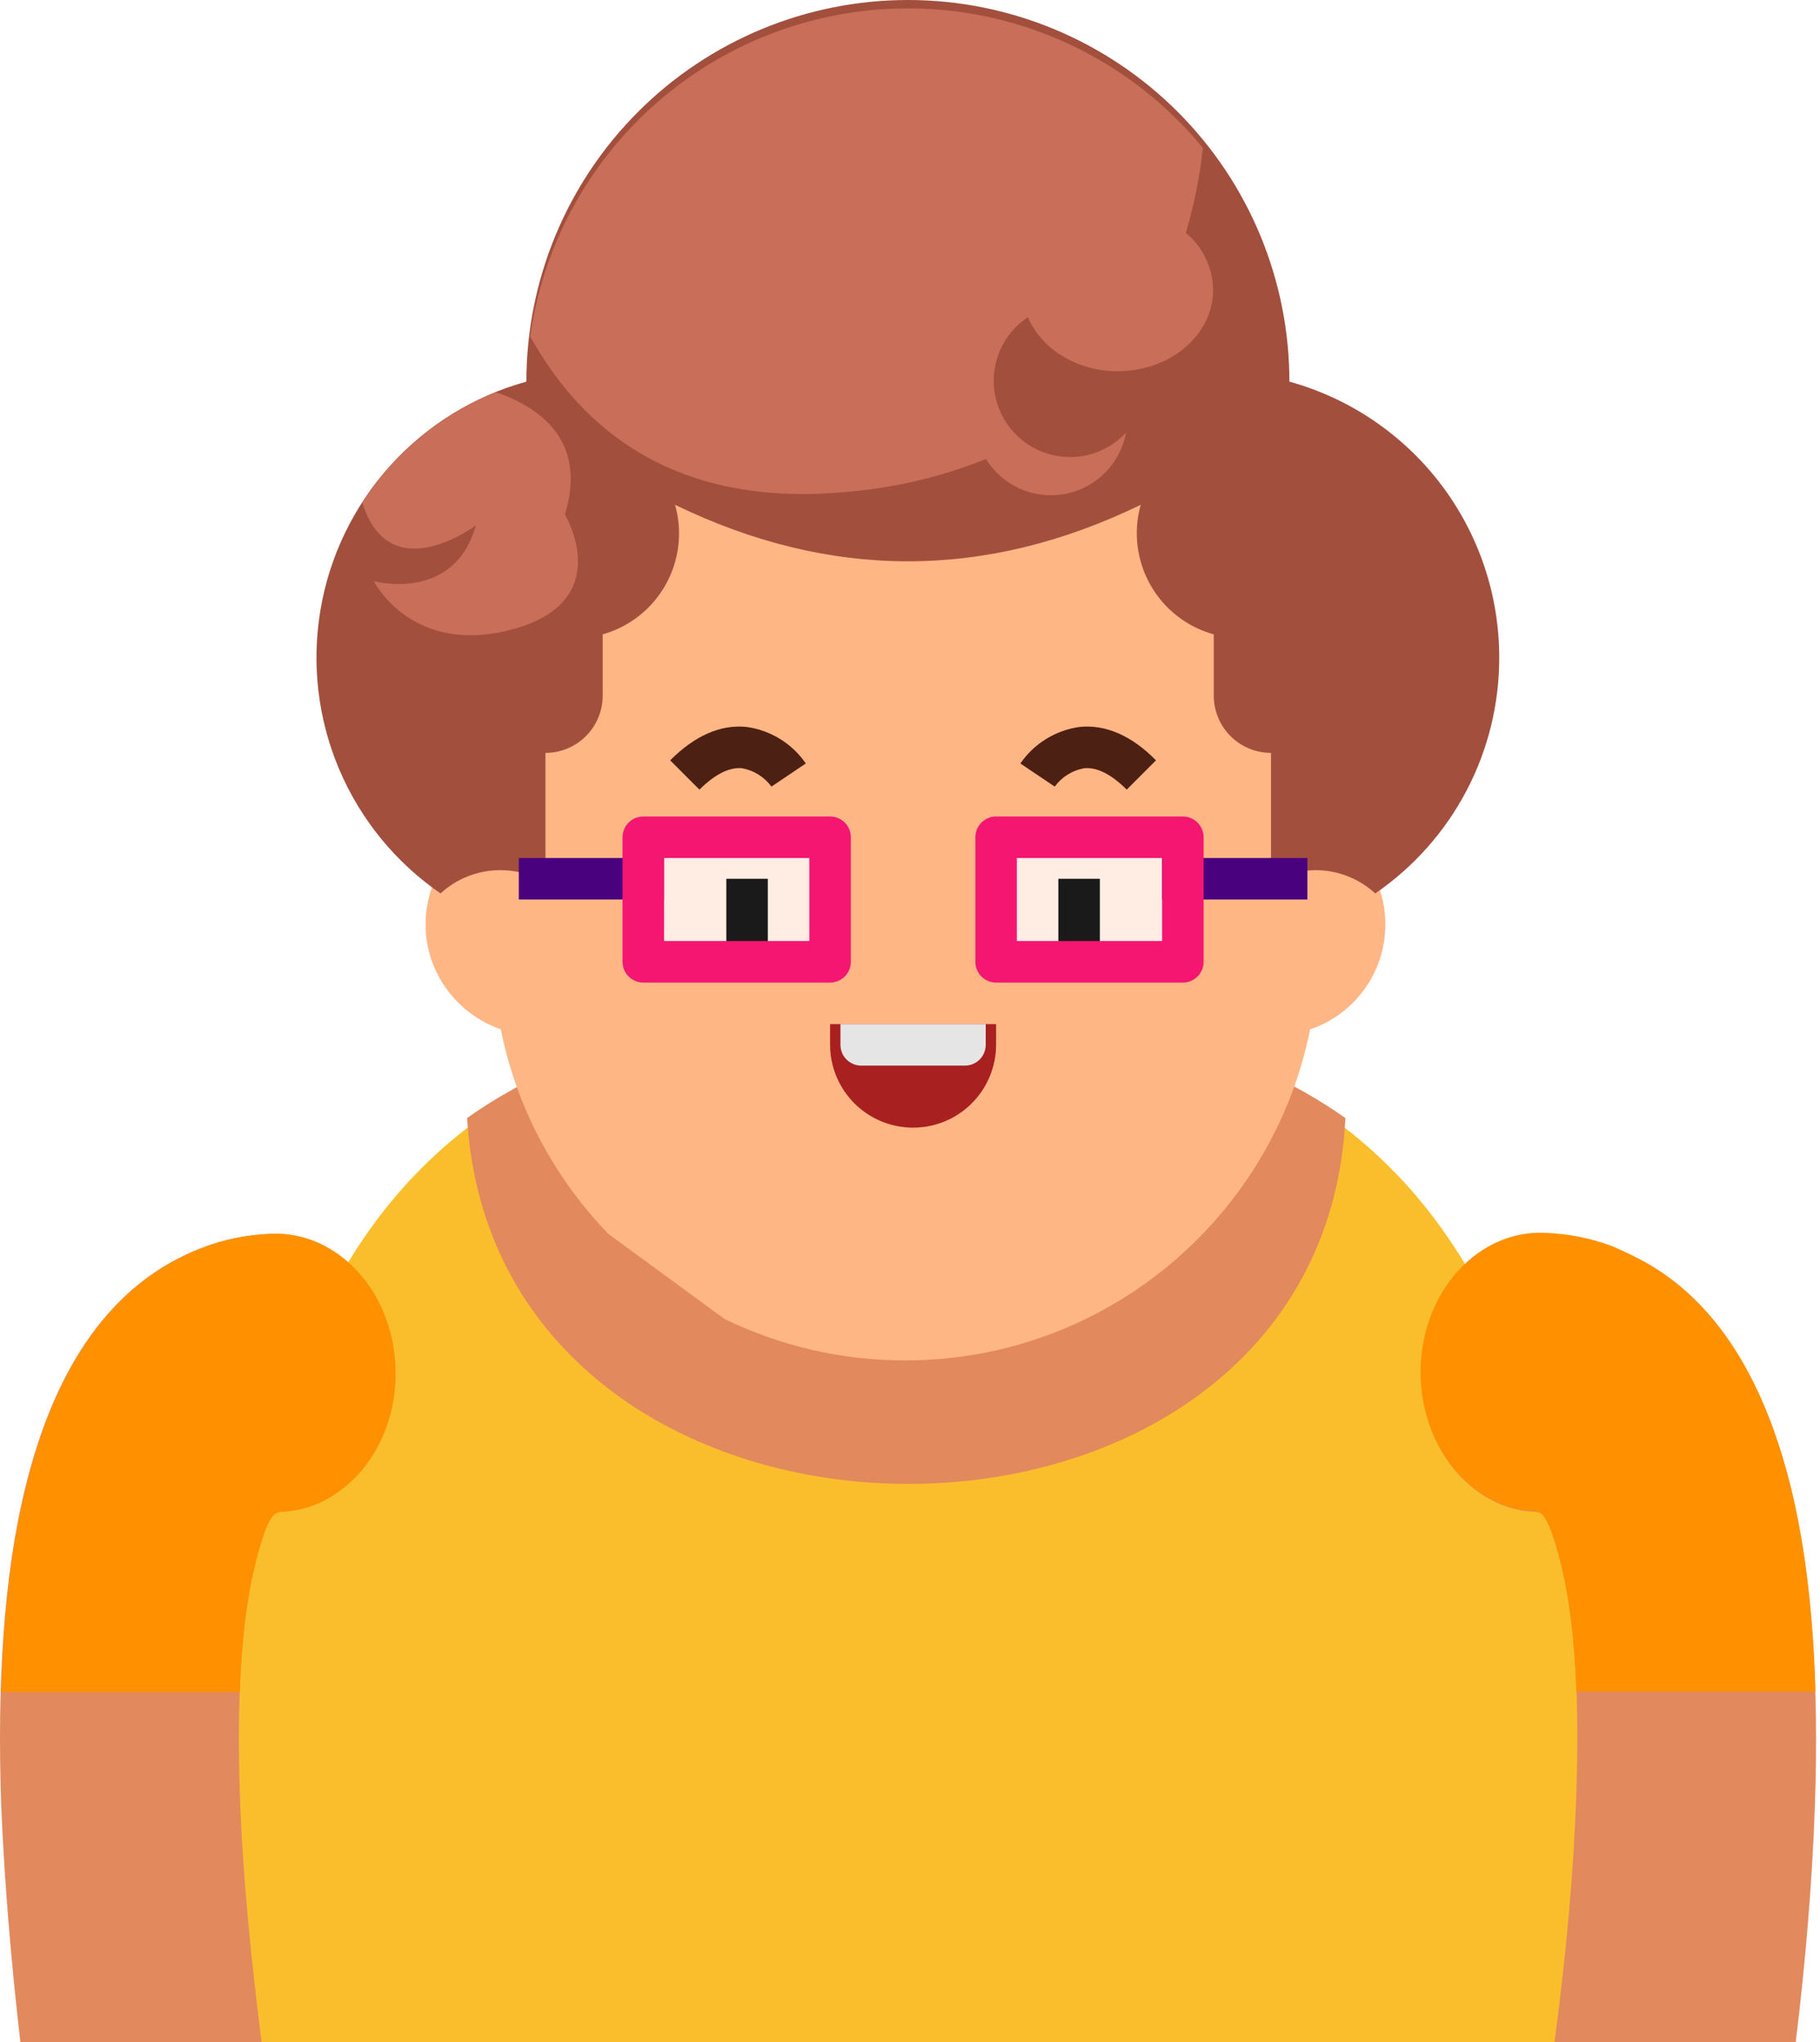 <svg width="312" height="350" viewBox="0 0 312 350" fill="none" xmlns="http://www.w3.org/2000/svg">
<path fill-rule="evenodd" clip-rule="evenodd" d="M272.441 350C272.53 347.332 272.619 344.664 272.619 341.996C272.619 248.345 262.658 172.482 155.312 172.482C48.054 172.482 38.004 248.345 38.004 341.996C38.004 344.664 38.093 347.332 38.182 350H272.441Z" fill="#FABE2C"/>
<path fill-rule="evenodd" clip-rule="evenodd" d="M3.497 350H44.852C42.985 335.415 41.562 320.918 41.117 307.488C40.584 291.836 41.295 277.961 43.696 268.001C44.941 262.931 46.187 259.729 47.343 259.285C47.609 259.196 47.787 259.107 48.054 259.107C49.388 259.018 50.722 258.84 52.056 258.484C61.395 255.905 68.154 245.944 67.709 234.382C67.264 221.22 57.748 210.992 46.453 211.437C42.184 211.615 38.271 212.415 34.625 213.838C18.972 219.797 9.367 234.471 4.386 254.749C0.562 270.046 -0.505 288.99 0.206 309.356C0.74 322.341 1.896 336.126 3.497 350Z" fill="#E2895D"/>
<path fill-rule="evenodd" clip-rule="evenodd" d="M263.28 259.107C263.547 259.107 263.814 259.196 263.992 259.285C265.148 259.729 266.304 262.931 267.638 268C270.129 277.961 270.751 291.836 270.218 307.488C269.773 320.918 268.439 335.415 266.482 350H307.838C309.528 336.126 310.684 322.341 311.128 309.356C311.84 288.99 310.684 270.046 306.948 254.749C301.879 234.471 292.363 219.797 276.71 213.838C273.063 212.415 269.15 211.615 264.881 211.437C253.586 210.903 244.07 221.22 243.626 234.382C243.181 247.545 251.986 258.662 263.28 259.107Z" fill="#E2895D"/>
<path fill-rule="evenodd" clip-rule="evenodd" d="M155.312 172.482C189.197 172.482 213.387 179.419 230.641 191.604C226.55 275.204 85.141 275.204 80.071 191.604C97.236 179.419 121.427 172.482 155.312 172.482Z" fill="#E2895D"/>
<path fill-rule="evenodd" clip-rule="evenodd" d="M41.117 289.968C41.384 281.519 42.273 274.048 43.785 268.001C45.03 262.931 46.275 259.729 47.431 259.285C47.698 259.196 47.876 259.107 48.143 259.107C49.477 259.018 50.811 258.84 52.145 258.484C61.483 255.905 68.243 245.944 67.798 234.382C67.353 221.22 57.837 210.992 46.542 211.437C42.273 211.615 38.36 212.415 34.714 213.838C19.061 219.797 9.455 234.471 4.475 254.749C1.896 265.066 0.562 277.072 0.206 289.968H41.117Z" fill="#FF9100"/>
<path fill-rule="evenodd" clip-rule="evenodd" d="M283.291 217.039C295.12 224.243 302.679 237.494 306.948 254.659C309.528 264.976 310.862 276.982 311.217 289.878H270.218C269.951 281.429 269.061 273.958 267.55 267.911C266.304 262.841 265.059 259.64 263.903 259.195C263.636 259.106 263.458 259.017 263.192 259.017C251.897 258.483 243.092 247.366 243.537 234.204C243.981 221.041 253.498 210.813 264.793 211.258C269.061 211.436 272.975 212.236 276.621 213.659C279.022 214.727 281.246 215.794 283.291 217.039Z" fill="#FF9100"/>
<path fill-rule="evenodd" clip-rule="evenodd" d="M104.262 211.436C95.101 201.92 88.52 189.825 85.852 176.395C78.381 173.816 72.956 166.701 72.956 158.43C72.956 149.27 79.448 141.621 88.075 139.842C97.503 111.738 124.006 55.141 155.222 55.141C186.439 55.141 212.942 111.738 222.37 139.842C230.997 141.621 237.489 149.27 237.489 158.43C237.489 166.79 232.064 173.905 224.593 176.395C218.101 208.768 189.463 233.137 155.134 233.137C144.016 233.137 133.522 230.558 124.184 226.022" fill="#FFB685"/>
<path d="M257.012 112.672C257.025 120.632 255.096 128.476 251.392 135.522C247.688 142.568 242.321 148.604 235.757 153.107C232.965 150.541 229.312 149.117 225.521 149.117C224.421 149.128 223.325 149.254 222.251 149.493L217.885 150.458V129.023C215.283 129.023 212.788 127.989 210.948 126.149C209.109 124.309 208.075 121.814 208.075 119.212V108.715C205.792 108.084 203.656 107.009 201.789 105.55C199.923 104.091 198.363 102.278 197.199 100.215C196.036 98.152 195.291 95.879 195.008 93.528C194.725 91.176 194.909 88.791 195.55 86.511C168.943 99.417 142.335 99.417 115.727 86.511C116.37 88.784 116.559 91.161 116.284 93.507C116.008 95.853 115.273 98.122 114.121 100.183C112.968 102.245 111.421 104.06 109.567 105.524C107.714 106.988 105.59 108.072 103.317 108.715V119.212C103.317 121.814 102.283 124.309 100.443 126.149C98.603 127.989 96.108 129.023 93.506 129.023V150.458L89.141 149.493C88.067 149.254 86.971 149.128 85.871 149.117C82.04 149.089 78.341 150.514 75.521 153.107C67.823 147.816 61.795 140.438 58.147 131.838C54.499 123.239 53.382 113.777 54.928 104.565C56.473 95.353 60.617 86.773 66.872 79.836C73.127 72.898 81.233 67.891 90.236 65.402C90.236 48.057 97.127 31.421 109.392 19.156C121.657 6.891 138.293 0 155.639 0C172.984 0 189.62 6.891 201.885 19.156C214.15 31.421 221.041 48.057 221.041 65.402C231.381 68.263 240.498 74.436 246.995 82.973C253.492 91.511 257.011 101.943 257.012 112.672Z" fill="#A34F3E"/>
<path d="M88.192 107.767C70.615 112.672 64.075 99.592 64.075 99.592C64.075 99.592 77.826 103.369 81.57 90.027C81.57 90.027 66.757 101.227 62.097 86.103C67.592 77.589 75.588 70.986 84.987 67.201C92.345 69.719 100.766 75.376 96.842 88.146C96.776 88.146 105.769 102.764 88.192 107.767Z" fill="#C86E59"/>
<path d="M176.208 54.366C178.529 59.746 184.497 63.621 191.61 63.621C200.635 63.621 207.96 57.391 207.96 49.723C207.943 47.846 207.515 45.995 206.707 44.3C205.9 42.606 204.731 41.108 203.284 39.912C204.697 35.16 205.676 30.289 206.211 25.36C198.157 15.542 187.42 8.281 175.309 4.463C163.197 0.645 150.237 0.435 138.008 3.859C125.78 7.283 114.813 14.193 106.446 23.746C98.079 33.298 92.674 45.08 90.89 57.653C99.948 74.003 116.315 87.247 145.828 84.239C153.792 83.521 161.609 81.643 169.03 78.663C170.419 80.915 172.458 82.693 174.879 83.762C177.3 84.831 179.988 85.14 182.588 84.65C185.188 84.159 187.578 82.891 189.443 81.014C191.308 79.136 192.559 76.738 193.032 74.134C191.246 76.063 188.92 77.409 186.357 77.997C183.794 78.584 181.114 78.386 178.666 77.427C176.218 76.469 174.115 74.795 172.632 72.624C171.15 70.453 170.356 67.885 170.354 65.256C170.35 64.471 170.421 63.688 170.567 62.918C170.883 61.186 171.546 59.536 172.515 58.067C173.484 56.597 174.74 55.339 176.208 54.366Z" fill="#C86E59"/>
<path d="M119.905 135.318L114.889 130.302C119.122 126.051 123.533 124.13 127.962 124.574C130.001 124.852 131.959 125.552 133.711 126.63C135.463 127.708 136.971 129.141 138.137 130.836L132.249 134.802C131.036 133.148 129.234 132.021 127.215 131.654C125.027 131.44 122.555 132.685 119.905 135.318Z" fill="#4C2013"/>
<path d="M193.153 135.318C190.503 132.685 188.048 131.44 185.842 131.654C183.823 132.021 182.022 133.148 180.809 134.802L174.921 130.836C176.087 129.141 177.594 127.708 179.346 126.63C181.099 125.552 183.057 124.852 185.095 124.574C189.524 124.13 193.989 126.051 198.169 130.302L193.153 135.318Z" fill="#4C2013"/>
<path d="M170.759 175.5V179.057C170.759 180.258 170.604 181.454 170.296 182.615C169.5 185.66 167.717 188.355 165.226 190.279C162.735 192.203 159.676 193.246 156.529 193.246C153.381 193.246 150.323 192.203 147.831 190.279C145.34 188.355 143.557 185.66 142.761 182.615C142.453 181.454 142.298 180.258 142.299 179.057V175.5H170.759Z" fill="#A82020"/>
<path d="M144.078 175.5H168.98V179.057C168.98 180.001 168.605 180.906 167.938 181.573C167.271 182.24 166.366 182.615 165.422 182.615H147.635C146.692 182.615 145.787 182.24 145.12 181.573C144.452 180.906 144.078 180.001 144.078 179.057V175.5Z" fill="#E5E5E5"/>
<path d="M202.776 150.597V164.827H184.988H170.758V150.597V143.482H202.776V150.597Z" fill="#FFEDE3"/>
<path d="M128.069 164.827H110.281V150.597V143.482H142.298V150.597V164.827H128.069Z" fill="#FFEDE3"/>
<path d="M124.511 150.598H131.626V164.828H124.511V150.598Z" fill="#1A1A1A"/>
<path d="M181.431 150.598H188.546V164.828H181.431V150.598Z" fill="#1A1A1A"/>
<path d="M199.218 147.04H224.121V154.155H199.218V147.04Z" fill="#4A017D"/>
<path d="M88.936 147.04H113.839V154.155H88.936V147.04Z" fill="#4A017D"/>
<path d="M142.299 168.385H110.282C109.338 168.385 108.433 168.01 107.766 167.343C107.099 166.675 106.724 165.771 106.724 164.827V143.482C106.724 142.539 107.099 141.634 107.766 140.967C108.433 140.3 109.338 139.925 110.282 139.925H142.299C143.242 139.925 144.147 140.3 144.814 140.967C145.481 141.634 145.856 142.539 145.856 143.482V164.827C145.856 165.771 145.481 166.675 144.814 167.343C144.147 168.01 143.242 168.385 142.299 168.385ZM113.839 161.27H138.741V147.04H113.839V161.27Z" fill="#F41671"/>
<path d="M202.776 168.385H170.759C169.815 168.385 168.91 168.01 168.243 167.343C167.576 166.675 167.201 165.771 167.201 164.827V143.482C167.201 142.539 167.576 141.634 168.243 140.967C168.91 140.3 169.815 139.925 170.759 139.925H202.776C203.719 139.925 204.624 140.3 205.291 140.967C205.959 141.634 206.333 142.539 206.333 143.482V164.827C206.333 165.771 205.959 166.675 205.291 167.343C204.624 168.01 203.719 168.385 202.776 168.385ZM174.316 161.27H199.218V147.04H174.316V161.27Z" fill="#F41671"/>
</svg>
